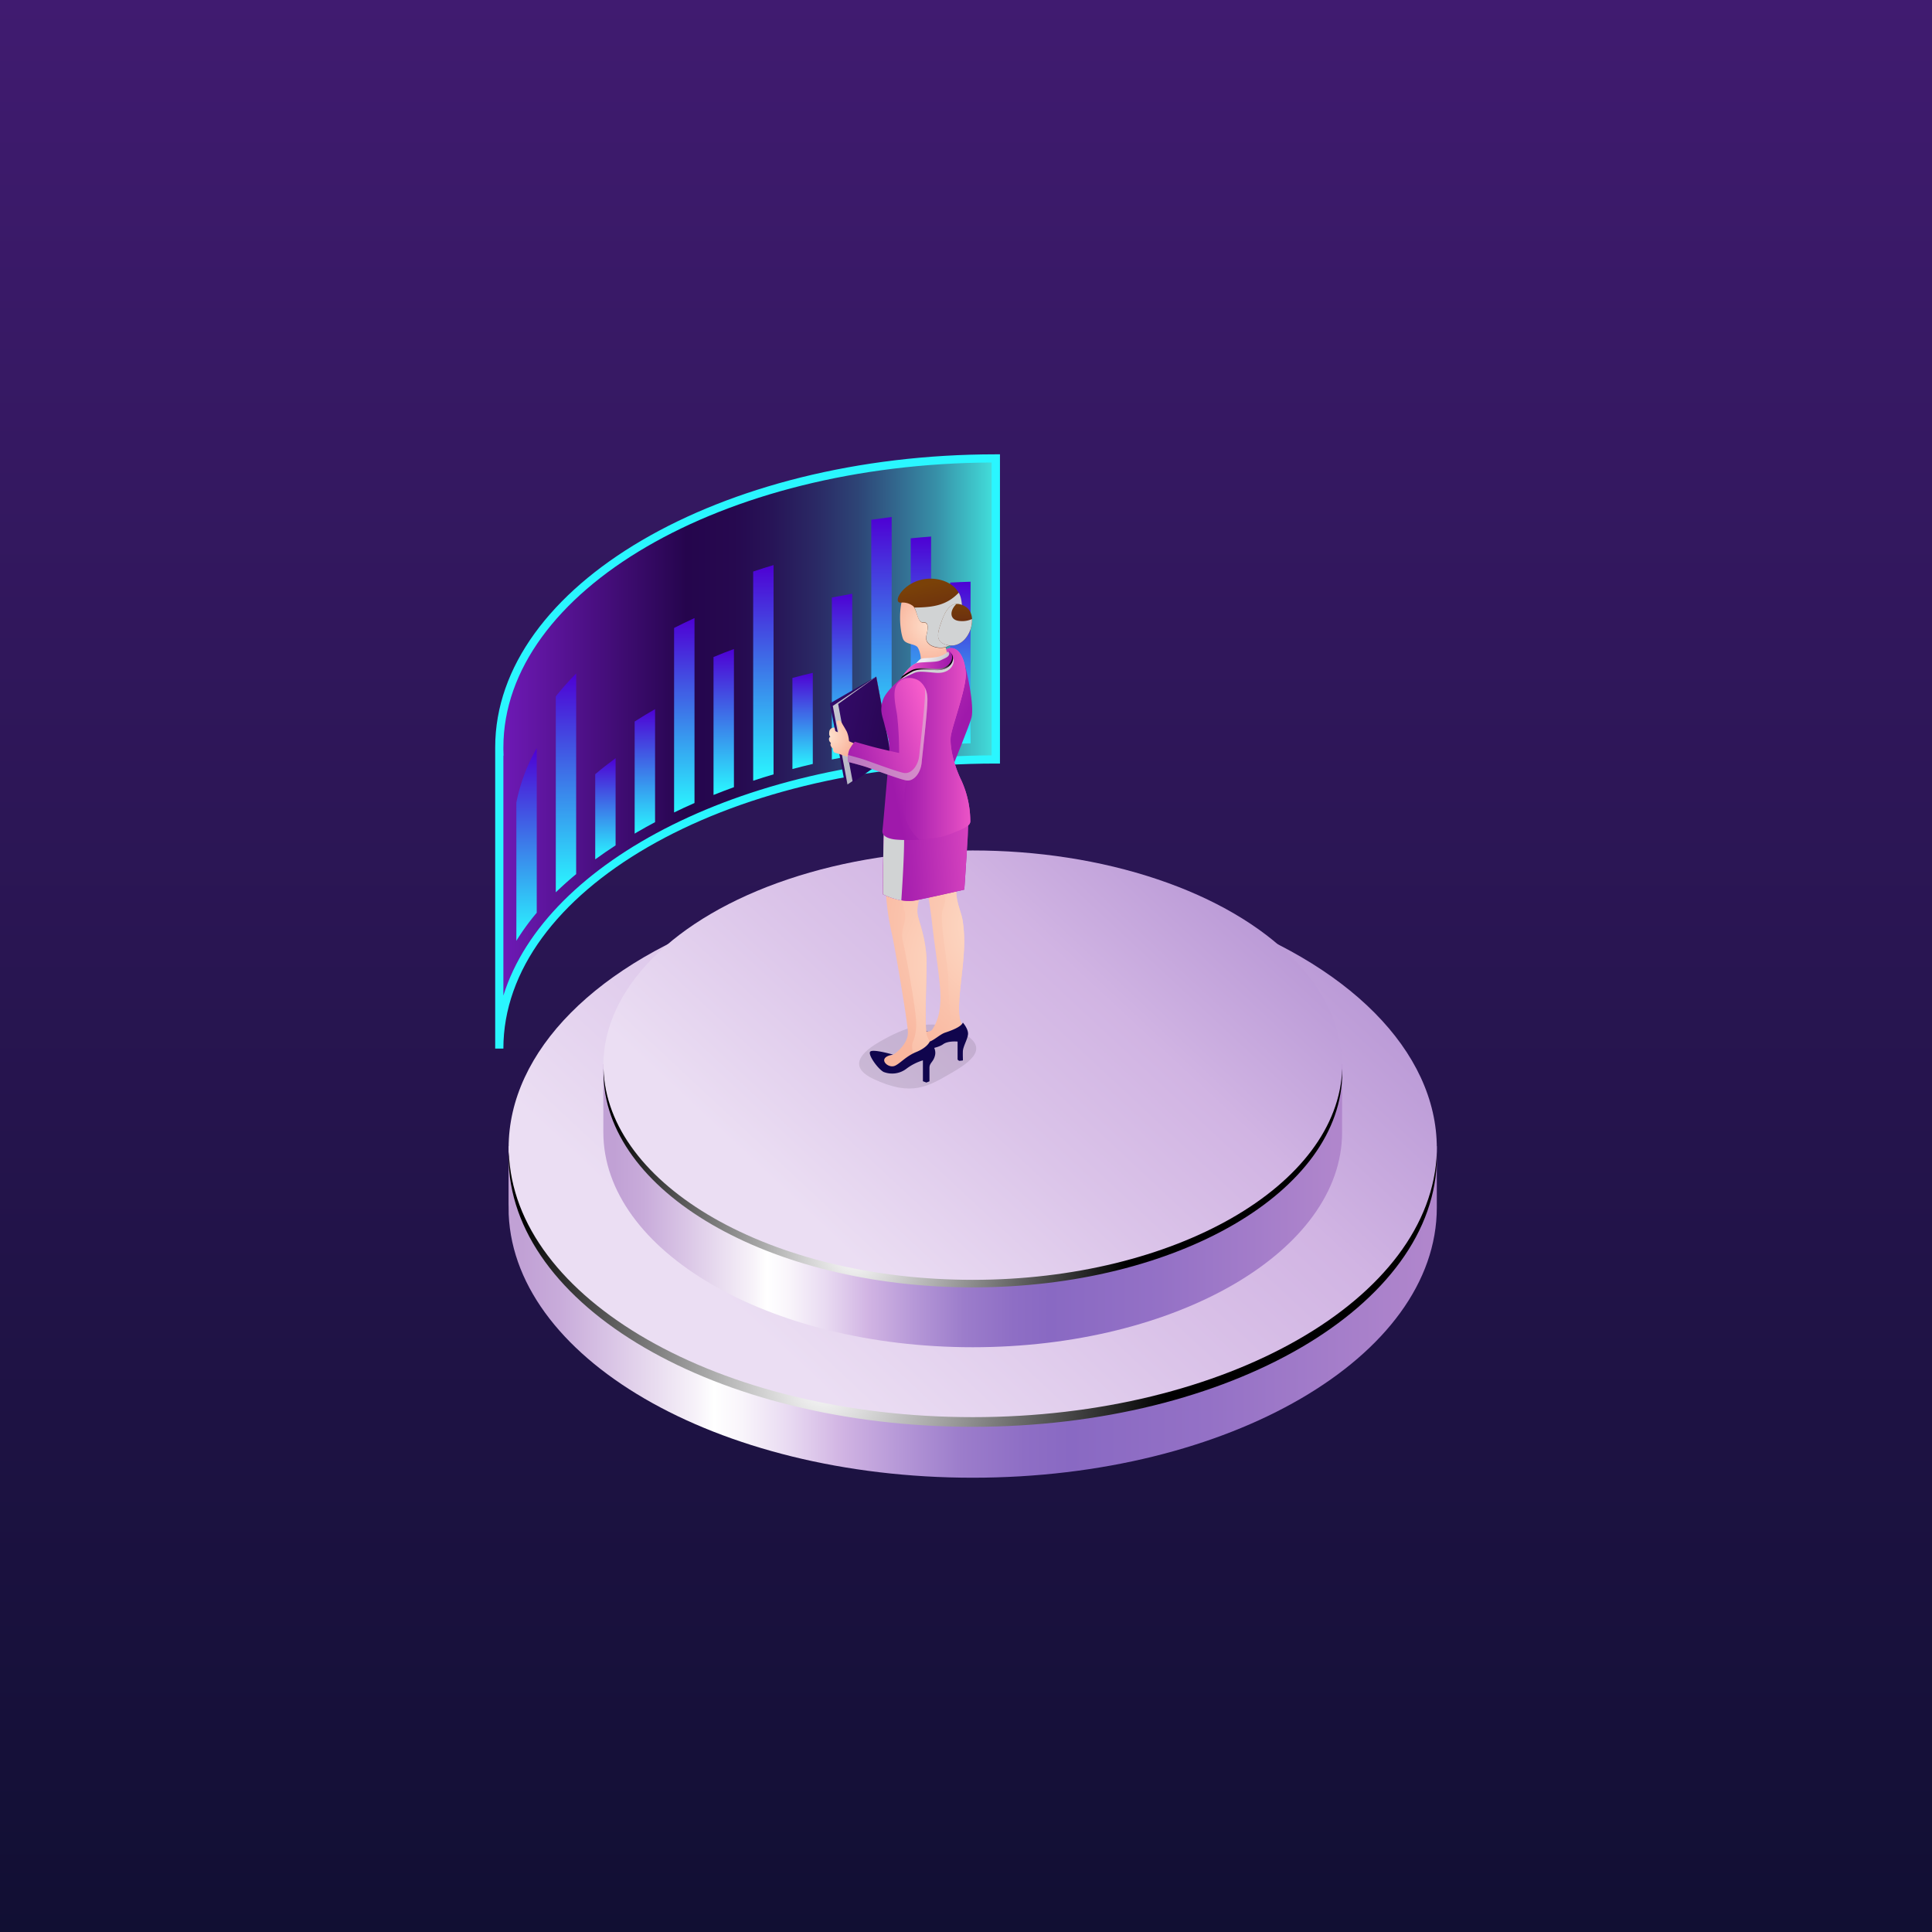 <svg xmlns="http://www.w3.org/2000/svg" xmlns:xlink="http://www.w3.org/1999/xlink" viewBox="0 0 512 512"><rect x="0" y="0" width="512" height="512" fill="#808080" stroke="none"/><defs><style>.cls-1{isolation:isolate;}.cls-2{fill:url(#linear-gradient);}.cls-3{fill:url(#New_Gradient_Swatch_copy_23);}.cls-4{fill:url(#New_Gradient_Swatch_copy_35);}.cls-10,.cls-11,.cls-46,.cls-5,.cls-8{mix-blend-mode:color-dodge;}.cls-5{fill:url(#Radial_Gradient_1);}.cls-6{fill:url(#New_Gradient_Swatch_copy_23-2);}.cls-7{fill:url(#New_Gradient_Swatch_copy_35-2);}.cls-8{fill:url(#Radial_Gradient_1-2);}.cls-49,.cls-9{opacity:0.5;}.cls-9{fill:url(#linear-gradient-2);}.cls-10{fill:url(#linear-gradient-3);}.cls-12{fill:#2af6ff;}.cls-13{mix-blend-mode:screen;}.cls-14{fill:url(#linear-gradient-4);}.cls-15{fill:url(#linear-gradient-5);}.cls-16{fill:url(#linear-gradient-6);}.cls-17{fill:url(#linear-gradient-7);}.cls-18{fill:url(#linear-gradient-8);}.cls-19{fill:url(#linear-gradient-9);}.cls-20{fill:url(#linear-gradient-10);}.cls-21{fill:url(#linear-gradient-11);}.cls-22{fill:url(#linear-gradient-12);}.cls-23{fill:url(#linear-gradient-13);}.cls-24{fill:url(#linear-gradient-14);}.cls-25{fill:url(#linear-gradient-15);}.cls-26{opacity:0.1;}.cls-26,.cls-39,.cls-49{mix-blend-mode:multiply;}.cls-27{fill:url(#radial-gradient);}.cls-28{fill:url(#radial-gradient-2);}.cls-29{fill:#10054d;}.cls-30{fill:url(#linear-gradient-16);}.cls-31{fill:url(#New_Gradient_Swatch_copy_10);}.cls-32{fill:url(#linear-gradient-17);}.cls-33{fill:url(#radial-gradient-3);}.cls-34{fill:url(#radial-gradient-4);}.cls-35{fill:url(#New_Gradient_Swatch_copy_9);}.cls-36{fill:url(#New_Gradient_Swatch_copy_9-2);}.cls-37{fill:url(#radial-gradient-5);}.cls-38{fill:url(#radial-gradient-6);}.cls-39,.cls-49{fill:#d1d3d4;}.cls-40{fill:url(#New_Gradient_Swatch_copy_9-3);}.cls-41{fill:url(#linear-gradient-18);}.cls-42{fill:url(#New_Gradient_Swatch_copy_9-4);}.cls-43{fill:url(#radial-gradient-7);}.cls-44{fill:url(#New_Gradient_Swatch_copy_10-2);}.cls-45{fill:url(#New_Gradient_Swatch_copy_9-5);}.cls-46{fill:url(#Radial_Gradient_1-3);}.cls-47{fill:url(#linear-gradient-19);}.cls-48{fill:url(#New_Gradient_Swatch_copy_9-6);}.cls-50{fill:url(#linear-gradient-20);}</style><linearGradient id="linear-gradient" x1="177.93" y1="-113.73" x2="177.93" y2="336.27" gradientTransform="translate(104.16 129.41) scale(0.85 1.14)" gradientUnits="userSpaceOnUse"><stop offset="0" stop-color="#401b70"/><stop offset="1" stop-color="#110f33"/></linearGradient><linearGradient id="New_Gradient_Swatch_copy_23" x1="190.78" y1="347.66" x2="432.87" y2="347.66" gradientTransform="translate(-54.82)" gradientUnits="userSpaceOnUse"><stop offset="0.01" stop-color="#c1a1d5"/><stop offset="0.05" stop-color="#c8abda"/><stop offset="0.11" stop-color="#dac6e6"/><stop offset="0.2" stop-color="#f7f2f9"/><stop offset="0.22" stop-color="#fff"/><stop offset="0.25" stop-color="#f9f5fb"/><stop offset="0.3" stop-color="#e9dbf2"/><stop offset="0.36" stop-color="#d1b4e3"/><stop offset="0.43" stop-color="#b395d6"/><stop offset="0.49" stop-color="#9c7dcb"/><stop offset="0.56" stop-color="#8e6ec5"/><stop offset="0.61" stop-color="#8969c3"/><stop offset="0.76" stop-color="#9471c6"/><stop offset="1" stop-color="#b086cc"/></linearGradient><linearGradient id="New_Gradient_Swatch_copy_35" x1="4619.84" y1="149.35" x2="4814.71" y2="358.29" gradientTransform="matrix(-1, 0, 0, 1, 5022.06, 0)" gradientUnits="userSpaceOnUse"><stop offset="0" stop-color="#9f79c8"/><stop offset="0.14" stop-color="#a580cb"/><stop offset="0.33" stop-color="#b492d3"/><stop offset="0.55" stop-color="#cdb0e1"/><stop offset="0.58" stop-color="#d1b4e3"/><stop offset="0.76" stop-color="#dbc4e9"/><stop offset="1" stop-color="#ebdef3"/></linearGradient><radialGradient id="Radial_Gradient_1" cx="218.3" cy="365.96" r="90.71" gradientUnits="userSpaceOnUse"><stop offset="0" stop-color="#fff"/><stop offset="1"/></radialGradient><linearGradient id="New_Gradient_Swatch_copy_23-2" x1="215.64" y1="319.51" x2="408.33" y2="319.51" xlink:href="#New_Gradient_Swatch_copy_23"/><linearGradient id="New_Gradient_Swatch_copy_35-2" x1="4649.32" y1="159.12" x2="4804.42" y2="325.42" xlink:href="#New_Gradient_Swatch_copy_35"/><radialGradient id="Radial_Gradient_1-2" cx="226.36" cy="331.53" r="72.2" xlink:href="#Radial_Gradient_1"/><linearGradient id="linear-gradient-2" x1="265.02" y1="199.68" x2="124.27" y2="199.68" gradientUnits="userSpaceOnUse"><stop offset="0.02" stop-color="#45108a"/><stop offset="0.29" stop-color="#3d065f"/><stop offset="1" stop-color="#12054e"/><stop offset="1" stop-color="#10054d"/></linearGradient><linearGradient id="linear-gradient-3" x1="265.02" y1="199.68" x2="124.27" y2="199.68" gradientUnits="userSpaceOnUse"><stop offset="0" stop-color="#43e8e1"/><stop offset="0.05" stop-color="#3ec2c8"/><stop offset="0.12" stop-color="#3790a8"/><stop offset="0.2" stop-color="#32658c"/><stop offset="0.27" stop-color="#2d4375"/><stop offset="0.35" stop-color="#2a2864"/><stop offset="0.43" stop-color="#271457"/><stop offset="0.5" stop-color="#26094f"/><stop offset="0.59" stop-color="#25054d"/><stop offset="1" stop-color="#7c1dc9"/></linearGradient><linearGradient id="linear-gradient-4" x1="160.44" y1="227.74" x2="160.44" y2="200.92" gradientUnits="userSpaceOnUse"><stop offset="0.01" stop-color="#2af6ff"/><stop offset="1" stop-color="#4e00d4"/></linearGradient><linearGradient id="linear-gradient-5" x1="191.8" y1="210.69" x2="191.8" y2="172.02" xlink:href="#linear-gradient-4"/><linearGradient id="linear-gradient-6" x1="181.34" y1="215.31" x2="181.34" y2="163.8" xlink:href="#linear-gradient-4"/><linearGradient id="linear-gradient-7" x1="139.54" y1="249.32" x2="139.54" y2="198.29" xlink:href="#linear-gradient-4"/><linearGradient id="linear-gradient-8" x1="170.89" y1="220.92" x2="170.89" y2="187.93" xlink:href="#linear-gradient-4"/><linearGradient id="linear-gradient-9" x1="149.99" y1="236.47" x2="149.99" y2="178.49" xlink:href="#linear-gradient-4"/><linearGradient id="linear-gradient-10" x1="223.15" y1="201.32" x2="223.15" y2="157.35" xlink:href="#linear-gradient-4"/><linearGradient id="linear-gradient-11" x1="254.5" y1="197.23" x2="254.5" y2="154.16" xlink:href="#linear-gradient-4"/><linearGradient id="linear-gradient-12" x1="244.05" y1="198.07" x2="244.05" y2="142.19" xlink:href="#linear-gradient-4"/><linearGradient id="linear-gradient-13" x1="212.7" y1="203.8" x2="212.7" y2="178.31" xlink:href="#linear-gradient-4"/><linearGradient id="linear-gradient-14" x1="202.25" y1="206.9" x2="202.25" y2="149.75" xlink:href="#linear-gradient-4"/><linearGradient id="linear-gradient-15" x1="233.6" y1="199.41" x2="233.6" y2="136.98" xlink:href="#linear-gradient-4"/><radialGradient id="radial-gradient" cx="6270.61" cy="243.62" r="47.17" gradientTransform="matrix(-1, 0, 0, 1, 6546.56, 0)" gradientUnits="userSpaceOnUse"><stop offset="0.03" stop-color="#fedfcb"/><stop offset="1" stop-color="#f9b69e"/></radialGradient><radialGradient id="radial-gradient-2" cx="6280.14" cy="245.41" r="38.83" xlink:href="#radial-gradient"/><linearGradient id="linear-gradient-16" x1="6300.1" y1="197.4" x2="6360.19" y2="183.93" gradientTransform="matrix(-1, 0, 0, 1, 6546.56, 0)" gradientUnits="userSpaceOnUse"><stop offset="0.09" stop-color="#25054d"/><stop offset="0.47" stop-color="#330a68"/><stop offset="0.89" stop-color="#45108a"/></linearGradient><linearGradient id="New_Gradient_Swatch_copy_10" x1="6300.59" y1="197.53" x2="6357.83" y2="184.7" gradientTransform="matrix(-1, 0, 0, 1, 6546.56, 0)" gradientUnits="userSpaceOnUse"><stop offset="0.04" stop-color="#9d9eb3"/><stop offset="0.58" stop-color="#d4d1d8"/><stop offset="1" stop-color="#eeebf2"/></linearGradient><linearGradient id="linear-gradient-17" x1="6301.13" y1="197" x2="6354.29" y2="185.08" xlink:href="#linear-gradient-16"/><radialGradient id="radial-gradient-3" cx="6277.33" cy="245.15" r="43.06" xlink:href="#radial-gradient"/><radialGradient id="radial-gradient-4" cx="6285.7" cy="254.79" r="41.99" xlink:href="#radial-gradient"/><linearGradient id="New_Gradient_Swatch_copy_9" x1="6288.51" y1="220.29" x2="6326.07" y2="220.29" gradientTransform="matrix(-1, 0, 0, 1, 6546.56, 0)" gradientUnits="userSpaceOnUse"><stop offset="0.04" stop-color="#9f19ab"/><stop offset="0.24" stop-color="#ae25b1"/><stop offset="0.65" stop-color="#d744bf"/><stop offset="1" stop-color="#ff63ce"/></linearGradient><linearGradient id="New_Gradient_Swatch_copy_9-2" x1="6313.16" y1="220.98" x2="6277.16" y2="218.48" xlink:href="#New_Gradient_Swatch_copy_9"/><radialGradient id="radial-gradient-5" cx="6326.76" cy="195" r="6.52" xlink:href="#radial-gradient"/><radialGradient id="radial-gradient-6" cx="6326.76" cy="194.81" r="6.71" xlink:href="#radial-gradient"/><linearGradient id="New_Gradient_Swatch_copy_9-3" x1="6289.67" y1="190.49" x2="6319.41" y2="175.15" xlink:href="#New_Gradient_Swatch_copy_9"/><linearGradient id="linear-gradient-18" x1="233.05" y1="200.39" x2="260.81" y2="194.7" gradientUnits="userSpaceOnUse"><stop offset="0.07" stop-color="#9f19ab"/><stop offset="0.27" stop-color="#ae25b1"/><stop offset="0.66" stop-color="#d744bf"/><stop offset="1" stop-color="#ff63ce"/></linearGradient><linearGradient id="New_Gradient_Swatch_copy_9-4" x1="237.29" y1="197.2" x2="261.24" y2="197.2" gradientTransform="matrix(1, 0, 0, 1, 0, 0)" xlink:href="#New_Gradient_Swatch_copy_9"/><radialGradient id="radial-gradient-7" cx="6300.11" cy="165.78" r="9.83" xlink:href="#radial-gradient"/><linearGradient id="New_Gradient_Swatch_copy_10-2" x1="6295.3" y1="178.59" x2="6300.72" y2="174.15" xlink:href="#New_Gradient_Swatch_copy_10"/><linearGradient id="New_Gradient_Swatch_copy_9-5" x1="6294.01" y1="176.13" x2="6308.06" y2="176.13" xlink:href="#New_Gradient_Swatch_copy_9"/><radialGradient id="Radial_Gradient_1-3" cx="6298.85" cy="179.64" r="5.55" gradientTransform="matrix(-1, 0, 0, 1, 6546.56, 0)" xlink:href="#Radial_Gradient_1"/><linearGradient id="linear-gradient-19" x1="6297.36" y1="171.9" x2="6301.17" y2="154.81" gradientTransform="matrix(-1, 0, 0, 1, 6546.56, 0)" gradientUnits="userSpaceOnUse"><stop offset="0.04" stop-color="#602213"/><stop offset="0.57" stop-color="#6d310e"/><stop offset="1" stop-color="#7a4108"/></linearGradient><linearGradient id="New_Gradient_Swatch_copy_9-6" x1="219.95" y1="199.45" x2="249.04" y2="190.75" gradientTransform="matrix(1, 0, 0, 1, 0, 0)" xlink:href="#New_Gradient_Swatch_copy_9"/><linearGradient id="linear-gradient-20" x1="6293.45" y1="171" x2="6293.45" y2="158.85" xlink:href="#linear-gradient-19"/></defs><g class="cls-1"><g id="Layer_2" data-name="Layer 2"><g id="Small_to_Big_Investors" data-name="Small to Big Investors"><rect class="cls-2" width="512" height="512"/><path class="cls-3" d="M380.77,303.73h-246V319l.05,2.31c0,.33-.05-1.65-.05-1.32,0,39.56,55.07,71.62,123,71.62s123-32.06,123-71.62c0-.33,0-.66,0-1h0Z"/><ellipse class="cls-4" cx="257.78" cy="304.22" rx="122.99" ry="71.62"/><path class="cls-5" d="M257.78,375.56c-67.19,0-121.76-31.38-122.94-70.34,0,.42-.06.85-.06,1.28,0,39.55,55.07,71.62,123,71.62s123-32.07,123-71.62c0-.43,0-.86,0-1.28C379.54,344.18,325,375.56,257.78,375.56Z"/><path class="cls-6" d="M355.67,282H159.89v17.24h0c0,.26,0,.52,0,.79,0,31.48,43.82,57,97.89,57s97.89-25.52,97.89-57c0-.27,0-.53,0-.79h0Z"/><ellipse class="cls-7" cx="257.78" cy="282.39" rx="97.89" ry="57.01"/><path class="cls-8" d="M257.78,339.17c-53.48,0-96.91-25-97.85-56,0,.34,0,.68,0,1,0,31.48,43.82,57,97.89,57s97.89-25.52,97.89-57c0-.34,0-.68,0-1C354.69,314.19,311.26,339.17,257.78,339.17Z"/><path class="cls-9" d="M263.88,121.48c-72.66,0-131.57,34.3-131.57,76.62,0,.35,0,.7.05,1.05h-.05v78.73c0-42.31,58.91-76.61,131.57-76.61Z"/><path class="cls-10" d="M263.88,121.48c-72.66,0-131.57,34.3-131.57,76.62,0,.35,0,.7.05,1.05h-.05v78.73c0-42.31,58.91-76.61,131.57-76.61Z"/><g class="cls-11"><path class="cls-12" d="M133.4,277.88h-2.17V198.07c0-42.83,59.52-77.67,132.65-77.67H265v81.95h-1.08C191.93,202.35,133.4,236.23,133.4,277.88Zm0-77.64v63.6c11.25-36,64.92-63.35,129.39-63.66V122.57c-71.45.34-129.39,34.09-129.39,75.53,0,.17,0,.35,0,.53l.05,1.61Z"/></g><g class="cls-13"><path class="cls-14" d="M157.74,227.74c1.73-1.26,3.53-2.49,5.4-3.71V200.92c-1.88,1.38-3.69,2.8-5.4,4.25Z"/><path class="cls-15" d="M194.5,172q-2.76,1-5.41,2.12v36.55q2.67-1.06,5.41-2.06Z"/><path class="cls-16" d="M184.05,163.8c-1.85.84-3.65,1.72-5.41,2.61v48.9c1.77-.86,3.57-1.7,5.41-2.5Z"/><path class="cls-17" d="M142.24,198.29a47.05,47.05,0,0,0-5.4,14.4v36.63a61.77,61.77,0,0,1,5.4-7.43Z"/><path class="cls-18" d="M173.6,217.88V187.93c-1.87,1.06-3.66,2.15-5.41,3.28v29.71l.77-.46Q171.23,219.14,173.6,217.88Z"/><path class="cls-19" d="M152.69,231.65V178.49a72,72,0,0,0-5.4,6.06v51.92C149,234.83,150.79,233.22,152.69,231.65Z"/><path class="cls-20" d="M225.85,157.35q-2.73.5-5.4,1v42.93c1.79-.37,3.59-.73,5.4-1.06Z"/><path class="cls-21" d="M257.21,154.16c-1.82.05-3.62.13-5.41.23v42.84c1.8-.1,3.6-.19,5.41-.25Z"/><path class="cls-22" d="M246.75,142.19c-1.81.14-3.61.29-5.4.47v55.41c1.79-.18,3.59-.35,5.4-.49Z"/><path class="cls-23" d="M215.4,178.31q-2.73.63-5.4,1.35V203.8c1.78-.47,3.58-.93,5.4-1.35Z"/><path class="cls-24" d="M205,149.75c-1.83.55-3.63,1.11-5.4,1.71V206.9q2.67-.89,5.4-1.69Z"/><path class="cls-25" d="M236.3,137q-2.72.35-5.4.75v61.68c1.79-.28,3.59-.52,5.4-.76Z"/></g><path class="cls-26" d="M231.47,285.93c10.2,4.8,14.48,2,21-1.78s9.26-7.22,1.62-10.94c-7.47-3.64-14.52-.87-21.06,2.91S225.91,283.32,231.47,285.93Z"/><path class="cls-27" d="M256.4,213.88c-.13,2.55.13,11.63-2.09,17.42s.29,9.46.79,12.6c.81,4.94.35,9.61-.41,16.16s-.7,9.67.06,11.07.26,3.38-3.94,4.52-9.14,1.19-8.67-2.67c.16-1.27,3.77,1.65,5-.26s2.6-5,1.9-11.9-1.52-11.2-1.9-15-1.15-8.53-1.91-13.62S243.62,212,243.62,212Z"/><path class="cls-28" d="M251.79,270.11c0-2.09-.52-7.41-.52-10.95s-2.5-15.76-1.36-18.26c1.66-3.61-.62-8.56-.62-10.43s.1-14.82.1-17.65l7,1.06c-.13,2.55.13,11.63-2.09,17.42s.29,9.46.79,12.6c.81,4.94.35,9.61-.41,16.16s-.7,9.67.06,11.07.26,3.38-3.94,4.52a20,20,0,0,1-3.2.61l.95-.52S251.79,272.2,251.79,270.11Z"/><path class="cls-29" d="M255.17,271s1.54,1.74,1.36,3.16-1.32,3.17-1.36,4.48.05,2.33,0,2.38a7.07,7.07,0,0,1-1,.11l-.4-.32v-4.78s-2.5-.27-3.84.71-5.13,1.74-6.74,1.05-2.73-5.51-2.56-6.24,4.05,1.31,4.67,1.58a5.79,5.79,0,0,0,.86.32s-2-.57-2.49.16a1.87,1.87,0,0,0,1.57,2.59c1.59.27,3.57-2,5.24-2.55S254.73,272.13,255.17,271Z"/><polygon class="cls-30" points="219.93 186.41 223.82 207.23 236.11 200.2 232.22 179.31 219.93 186.41"/><polygon class="cls-31" points="220.7 187.07 224.59 207.89 236.11 200.2 232.22 179.31 220.7 187.07"/><polygon class="cls-32" points="222.12 186.56 226.01 207.38 236.11 200.2 232.22 179.31 222.12 186.56"/><path class="cls-33" d="M248.23,222.56c-.9,2.46-2.1,7.32-3.18,10.75s-2.4,7.09-1.76,9.57,2.27,6.7,2.27,12.36-.64,17.63.19,19.41,1.59,3.46,1.15,4.54-4.34,2-7.45,4.08c-3.31,2.18-7.32-2.29-5.73-3.25s1.85.19,3.06-.57,3.94-3.12,3.82-6-3.31-21.64-4.2-25.78a68.49,68.49,0,0,1-1.66-11.58,98.5,98.5,0,0,1,0-15.65C235.25,215.94,250.78,215.62,248.23,222.56Z"/><path class="cls-34" d="M239.1,283.47l3-3.76a7.8,7.8,0,0,1-.31-3.24,12.24,12.24,0,0,0,1-5.42c0-3.55-2.92-19.3-3.55-21.8s.84-4.91.63-6.89-2.19-7.72-1.67-11.68c.31-2.39,1.34-8.74,2.12-13.42a12.7,12.7,0,0,0-1.56.25c4.58-1,11.17.34,9.44,5.05-.9,2.46-2.1,7.32-3.18,10.75s-2.4,7.09-1.76,9.57,2.27,6.7,2.27,12.36-.64,17.63.19,19.41,1.59,3.46,1.15,4.54-4.34,2-7.45,4.08a3.54,3.54,0,0,1-2.76.5A3.49,3.49,0,0,0,239.1,283.47Z"/><path class="cls-35" d="M252.07,201.78l-16.31.67s-1,11.71-1.4,16.1S234,237,234,237s4.61,2.38,8.55,1.62,13-2.86,13-2.86.32-4.34.55-8.32,1.09-13-.25-16.85S252.07,201.78,252.07,201.78Z"/><path class="cls-36" d="M252.07,201.78l-16.31.67s-1,11.71-1.4,16.1S234,237,234,237s4.61,2.38,8.55,1.62,13-2.86,13-2.86.32-4.34.55-8.32,1.09-13-.25-16.85S252.07,201.78,252.07,201.78Z"/><path class="cls-29" d="M246.41,276s1.8,1.67,1.4,3.58-1.49,2-1.49,3.42v3.56l-.82.32-.92-.34V281a14.19,14.19,0,0,0-4.26,2.14,6.23,6.23,0,0,1-6.15.94c-1.49-.77-4.27-4.63-3.54-5.39s6.06.8,6.06.8-2,.22-2.33,1.23,1.45,2.33,2.83,1.71,2.92-2.53,5.63-3.64S246.24,276.35,246.41,276Z"/><path class="cls-37" d="M228.48,197.91,225,196.43s-1.27-2-2.18-2.21-1.44-.35-1.5-.64-.15-.73-.15-.73a1.19,1.19,0,0,0-1.4,1.08c-.14,1.27.33,1.29.33,1.29a.58.58,0,0,0-.39.48,1.14,1.14,0,0,0,.3,1l.2.2a.81.81,0,0,0-.06.72,1.41,1.41,0,0,0,.6.73s-.07.87.4,1.07.87.26,1.54.49,4.51,1.51,4.51,1.51Z"/><path class="cls-38" d="M225,196.74a7.6,7.6,0,0,0-.57-2.81c-.53-1-1.17-2-1.37-2.38s-.74-.85-1.14-.5-.23.4.1,1.37,0,1.54.37,2.34S225,196.74,225,196.74Z"/><path class="cls-39" d="M234.36,218.55c.35-4,1.22-14,1.37-15.82l3.44.61s.31,12.62.42,18.36c.08,4.52-.49,13.38-.73,16.93A18.59,18.59,0,0,1,234,237S234,222.94,234.36,218.55Z"/><path class="cls-40" d="M255.07,174.53c1.27,2.83,3.16,12.71,2.39,15.64-.5,1.91-5,13-5,13l-3.75-5.28Z"/><path class="cls-41" d="M241.87,177.25c-1.66,1.4-6.94,5.35-7.89,8.27s-.08,4.31.44,6.56c.58,2.49,1.59,4.13,1.15,8.84s-1.51,17.59-1.71,19.12,1.45,2.14,3,2.39,9.86.57,14.51-1.21,5.77-2.48,5.77-3.57a26.21,26.21,0,0,0-2.3-10.68c-2.25-4.63-3.09-9.1-2.9-11.58s4.2-13,4-16.93S254,171,251.22,171.9,241.87,177.25,241.87,177.25Z"/><path class="cls-42" d="M243.69,222.55a11.79,11.79,0,0,1-4.1-8c-.21-5,.73-9.71,1.87-9.86s2.09-2.09,2.09-3.55c0-6.8,2-18.78.37-20.5-.77-.79-2.72-1.17-4.76-1.16,1.12-1,2.13-1.75,2.71-2.24,0,0,6.55-4.45,9.35-5.35s4.52,2.61,4.71,6.56-3.82,14.44-4,16.93.65,7,2.9,11.58a26.21,26.21,0,0,1,2.3,10.68c0,1.09-1.12,1.79-5.77,3.57-3.54,1.36-9.2,1.5-12.39,1.37C240.24,222.64,241.91,222.65,243.69,222.55Z"/><path class="cls-43" d="M248,154.6c-3.59-.85-8.21.76-9.1,5.09s0,9.09.57,9.92c.8,1.23,3.12,1,3.75,2s1.09,3.25.58,4a10.49,10.49,0,0,1-1.34,1.53l5.86-.7,3.3-2.1s-1.52-2.8-.82-4,4.62-4.8,3.37-10.25C253.13,155.68,249.06,154.85,248,154.6Z"/><path class="cls-44" d="M251.29,172.67a6.14,6.14,0,0,1-3.31,1.49c-2.26.39-3.44.07-4.2.61a11,11,0,0,0-1.85,2.13,6.59,6.59,0,0,1,3.06-1.27c1.59-.13,4.61-.16,5.66-.89s.86-1.21.86-1.4A2.71,2.71,0,0,0,251.29,172.67Z"/><path class="cls-39" d="M251,172.14s2,1.74,1.72,3.33-1.84,3.05-4.67,2.83-4.45-.55-5.82.06-3.69,1.75-3.69,1.75,2.5-4.07,4.63-4.42,4.89-.08,6.16-.72,2.06-.84,2.22-1.63A1.16,1.16,0,0,0,251,172.14Z"/><path class="cls-45" d="M251,172.14s1.81,1,1.57,2.6-1.85,3-4.68,2.83-4.55-.29-5.92.32a23.75,23.75,0,0,0-3.43,2.22s2.5-4.07,4.63-4.42,4.89-.08,6.16-.72,2.06-.84,2.22-1.63A1.16,1.16,0,0,0,251,172.14Z"/><path class="cls-46" d="M241.72,177.57c1.37-.6,3.09-.54,5.92-.31s4.44-1.27,4.68-2.84a2,2,0,0,0-.26-1.3,2.11,2.11,0,0,1,.47,1.62c-.24,1.57-1.85,3-4.68,2.83s-4.55-.29-5.92.32a23.75,23.75,0,0,0-3.43,2.22s.23-.38.63-.93A18.06,18.06,0,0,1,241.72,177.57Z"/><path class="cls-47" d="M242,160.64a4.47,4.47,0,0,0-3.14-.95c-2.37.31-.19-4.6,5.09-6,4-1.09,9.75.44,10.71,5.05,1.33,6.38-2.22,9.12-2.56,11.49s-7.49,1.94-6.6-1.78c.45-1.88.67-3.57-.83-3.45S243.12,161.83,242,160.64Z"/><path class="cls-48" d="M245.78,185.3c0,3.31-1.27,13.94-1.53,16.77s-2.13,5.12-4.13,4.74-8.88-3-10.63-3.57-4.77-1.33-4.77-1.33a6.76,6.76,0,0,1,.35-3.21,11.34,11.34,0,0,1,1.46-2.14s2.28.69,4.83,1.37c2.25.6,6.91,1.62,6.91,1.62a87.59,87.59,0,0,0-.54-10.11c-.54-3.22-1.41-6.89.45-8.69C240.37,178.62,245.75,179.48,245.78,185.3Z"/><path class="cls-49" d="M228.87,201.26c1.75.58,8.62,3.18,10.62,3.57s3.88-1.91,4.14-4.74,1.54-13.46,1.53-16.77a9.77,9.77,0,0,0-.09-1.14,6.72,6.72,0,0,1,.71,3.12c0,3.31-1.27,13.94-1.53,16.77s-2.13,5.12-4.13,4.74-8.88-3-10.63-3.57-4.77-1.33-4.77-1.33a9.07,9.07,0,0,1,0-1.83C225.68,200.34,227.6,200.85,228.87,201.26Z"/><path class="cls-39" d="M242.35,161c5.84,0,8.88-1,11.74-3.94a6.43,6.43,0,0,1,.59,1.61c1.33,6.38-2.22,9.12-2.56,11.49s-7.49,1.94-6.6-1.78c.45-1.88.67-3.57-.83-3.45s-1.56-2.54-2.38-3.93Z"/><path class="cls-50" d="M255.86,160.76c-3.64-2.22-5.33,1.05-6.37,4s-1.9,5.6,1.91,6.24C256.76,171.92,259.73,163.14,255.86,160.76Z"/><path class="cls-39" d="M249.49,164.76c.78-2.23,1.94-4.63,4-4.73-1.95,1.86-1.87,4.38.92,4.55a6.18,6.18,0,0,0,3.17-.53c.21,3.36-2.39,7.6-6.2,6.95S248.45,167.72,249.49,164.76Z"/></g></g></g></svg>